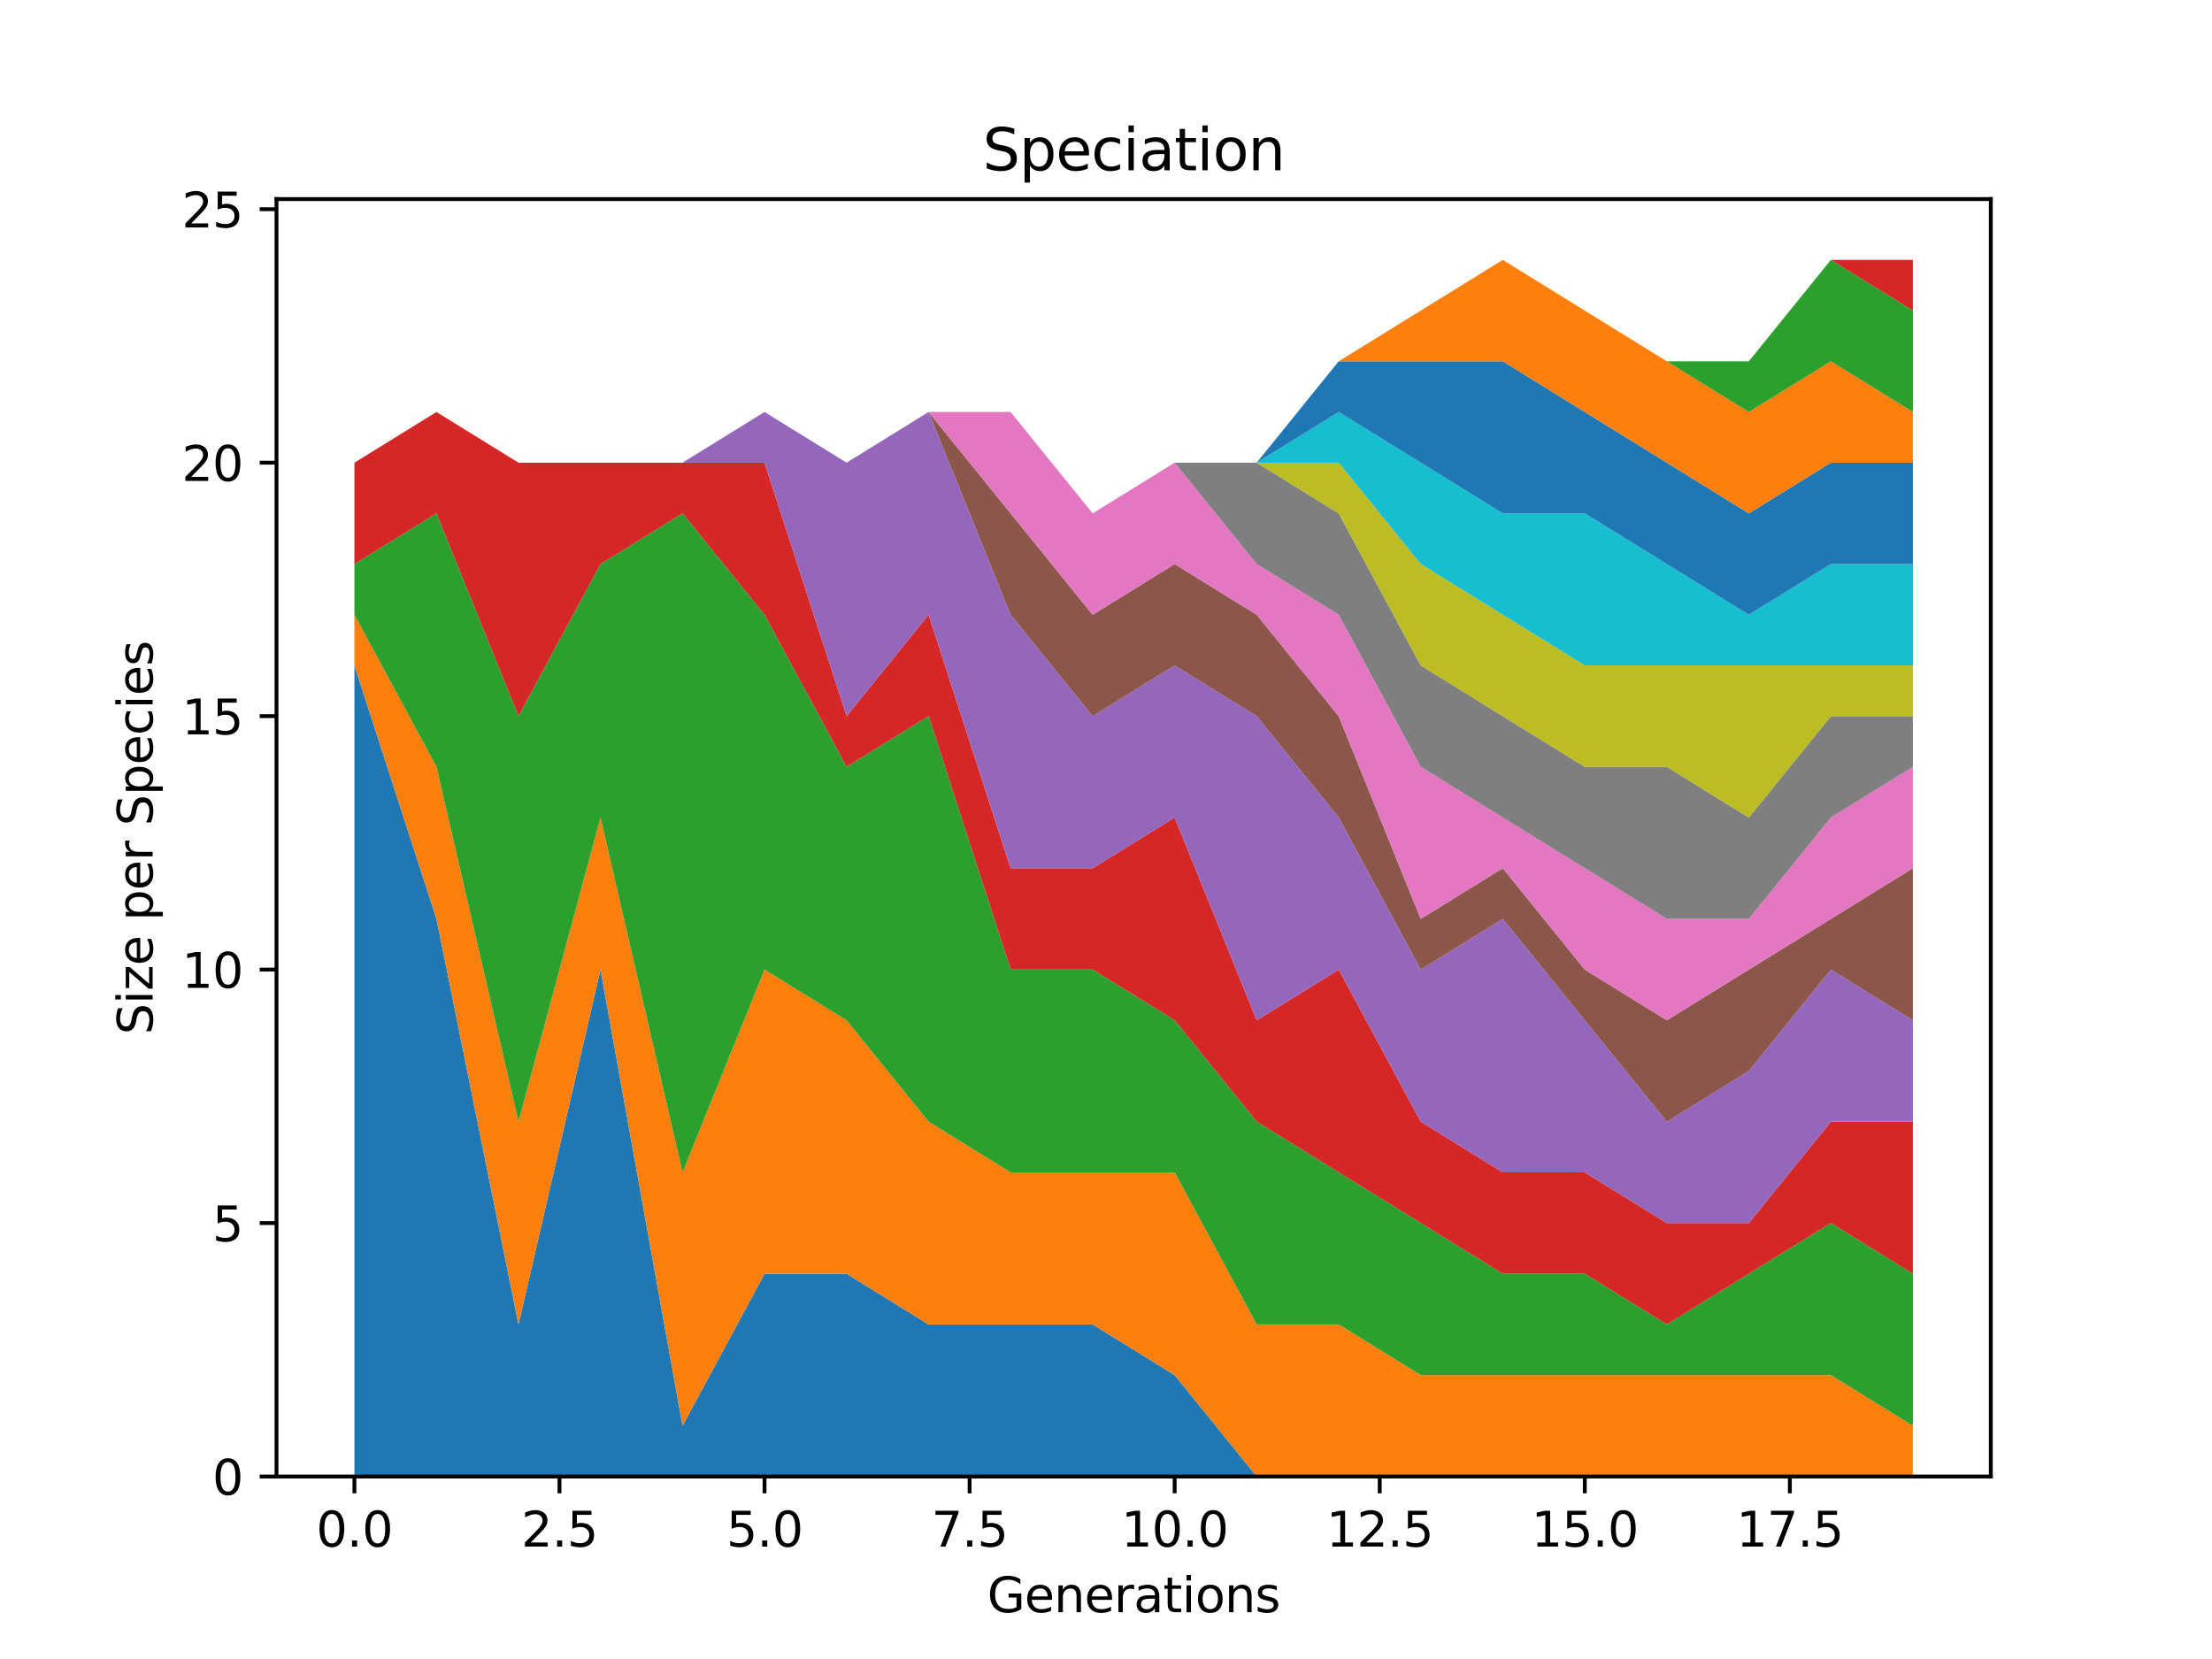 <?xml version="1.0" encoding="utf-8" standalone="no"?>
<!DOCTYPE svg PUBLIC "-//W3C//DTD SVG 1.1//EN"
  "http://www.w3.org/Graphics/SVG/1.1/DTD/svg11.dtd">
<svg xmlns:xlink="http://www.w3.org/1999/xlink" width="460.8pt" height="345.6pt" viewBox="0 0 460.8 345.6" xmlns="http://www.w3.org/2000/svg" version="1.1">
 <defs>
  <style type="text/css">*{stroke-linejoin: round; stroke-linecap: butt}</style>
 </defs>
 <g id="figure_1">
  <g id="patch_1">
   <path d="M 0 345.6 
L 460.8 345.6 
L 460.8 0 
L 0 0 
z
" style="fill: #ffffff"/>
  </g>
  <g id="axes_1">
   <g id="patch_2">
    <path d="M 57.6 307.584 
L 414.72 307.584 
L 414.72 41.472 
L 57.6 41.472 
z
" style="fill: #ffffff"/>
   </g>
   <g id="PolyCollection_1">
    <path d="M 73.833 138.624 
L 73.833 307.584 
L 90.92 307.584 
L 108.007 307.584 
L 125.094 307.584 
L 142.181 307.584 
L 159.268 307.584 
L 176.355 307.584 
L 193.442 307.584 
L 210.529 307.584 
L 227.616 307.584 
L 244.704 307.584 
L 261.791 307.584 
L 278.878 307.584 
L 295.965 307.584 
L 313.052 307.584 
L 330.139 307.584 
L 347.226 307.584 
L 364.313 307.584 
L 381.4 307.584 
L 398.487 307.584 
L 398.487 307.584 
L 398.487 307.584 
L 381.4 307.584 
L 364.313 307.584 
L 347.226 307.584 
L 330.139 307.584 
L 313.052 307.584 
L 295.965 307.584 
L 278.878 307.584 
L 261.791 307.584 
L 244.704 286.464 
L 227.616 275.904 
L 210.529 275.904 
L 193.442 275.904 
L 176.355 265.344 
L 159.268 265.344 
L 142.181 297.024 
L 125.094 201.984 
L 108.007 275.904 
L 90.92 191.424 
L 73.833 138.624 
z
" clip-path="url(#pc27d2cef79)" style="fill: #1f77b4"/>
   </g>
   <g id="PolyCollection_2">
    <path d="M 73.833 128.064 
L 73.833 138.624 
L 90.92 191.424 
L 108.007 275.904 
L 125.094 201.984 
L 142.181 297.024 
L 159.268 265.344 
L 176.355 265.344 
L 193.442 275.904 
L 210.529 275.904 
L 227.616 275.904 
L 244.704 286.464 
L 261.791 307.584 
L 278.878 307.584 
L 295.965 307.584 
L 313.052 307.584 
L 330.139 307.584 
L 347.226 307.584 
L 364.313 307.584 
L 381.4 307.584 
L 398.487 307.584 
L 398.487 297.024 
L 398.487 297.024 
L 381.4 286.464 
L 364.313 286.464 
L 347.226 286.464 
L 330.139 286.464 
L 313.052 286.464 
L 295.965 286.464 
L 278.878 275.904 
L 261.791 275.904 
L 244.704 244.224 
L 227.616 244.224 
L 210.529 244.224 
L 193.442 233.664 
L 176.355 212.544 
L 159.268 201.984 
L 142.181 244.224 
L 125.094 170.304 
L 108.007 233.664 
L 90.92 159.744 
L 73.833 128.064 
z
" clip-path="url(#pc27d2cef79)" style="fill: #ff7f0e"/>
   </g>
   <g id="PolyCollection_3">
    <path d="M 73.833 117.504 
L 73.833 128.064 
L 90.92 159.744 
L 108.007 233.664 
L 125.094 170.304 
L 142.181 244.224 
L 159.268 201.984 
L 176.355 212.544 
L 193.442 233.664 
L 210.529 244.224 
L 227.616 244.224 
L 244.704 244.224 
L 261.791 275.904 
L 278.878 275.904 
L 295.965 286.464 
L 313.052 286.464 
L 330.139 286.464 
L 347.226 286.464 
L 364.313 286.464 
L 381.4 286.464 
L 398.487 297.024 
L 398.487 265.344 
L 398.487 265.344 
L 381.4 254.784 
L 364.313 265.344 
L 347.226 275.904 
L 330.139 265.344 
L 313.052 265.344 
L 295.965 254.784 
L 278.878 244.224 
L 261.791 233.664 
L 244.704 212.544 
L 227.616 201.984 
L 210.529 201.984 
L 193.442 149.184 
L 176.355 159.744 
L 159.268 128.064 
L 142.181 106.944 
L 125.094 117.504 
L 108.007 149.184 
L 90.92 106.944 
L 73.833 117.504 
z
" clip-path="url(#pc27d2cef79)" style="fill: #2ca02c"/>
   </g>
   <g id="PolyCollection_4">
    <path d="M 73.833 96.384 
L 73.833 117.504 
L 90.92 106.944 
L 108.007 149.184 
L 125.094 117.504 
L 142.181 106.944 
L 159.268 128.064 
L 176.355 159.744 
L 193.442 149.184 
L 210.529 201.984 
L 227.616 201.984 
L 244.704 212.544 
L 261.791 233.664 
L 278.878 244.224 
L 295.965 254.784 
L 313.052 265.344 
L 330.139 265.344 
L 347.226 275.904 
L 364.313 265.344 
L 381.4 254.784 
L 398.487 265.344 
L 398.487 233.664 
L 398.487 233.664 
L 381.4 233.664 
L 364.313 254.784 
L 347.226 254.784 
L 330.139 244.224 
L 313.052 244.224 
L 295.965 233.664 
L 278.878 201.984 
L 261.791 212.544 
L 244.704 170.304 
L 227.616 180.864 
L 210.529 180.864 
L 193.442 128.064 
L 176.355 149.184 
L 159.268 96.384 
L 142.181 96.384 
L 125.094 96.384 
L 108.007 96.384 
L 90.92 85.824 
L 73.833 96.384 
z
" clip-path="url(#pc27d2cef79)" style="fill: #d62728"/>
   </g>
   <g id="PolyCollection_5">
    <path d="M 73.833 96.384 
L 73.833 96.384 
L 90.92 85.824 
L 108.007 96.384 
L 125.094 96.384 
L 142.181 96.384 
L 159.268 96.384 
L 176.355 149.184 
L 193.442 128.064 
L 210.529 180.864 
L 227.616 180.864 
L 244.704 170.304 
L 261.791 212.544 
L 278.878 201.984 
L 295.965 233.664 
L 313.052 244.224 
L 330.139 244.224 
L 347.226 254.784 
L 364.313 254.784 
L 381.4 233.664 
L 398.487 233.664 
L 398.487 212.544 
L 398.487 212.544 
L 381.4 201.984 
L 364.313 223.104 
L 347.226 233.664 
L 330.139 212.544 
L 313.052 191.424 
L 295.965 201.984 
L 278.878 170.304 
L 261.791 149.184 
L 244.704 138.624 
L 227.616 149.184 
L 210.529 128.064 
L 193.442 85.824 
L 176.355 96.384 
L 159.268 85.824 
L 142.181 96.384 
L 125.094 96.384 
L 108.007 96.384 
L 90.92 85.824 
L 73.833 96.384 
z
" clip-path="url(#pc27d2cef79)" style="fill: #9467bd"/>
   </g>
   <g id="PolyCollection_6">
    <path d="M 73.833 96.384 
L 73.833 96.384 
L 90.92 85.824 
L 108.007 96.384 
L 125.094 96.384 
L 142.181 96.384 
L 159.268 85.824 
L 176.355 96.384 
L 193.442 85.824 
L 210.529 128.064 
L 227.616 149.184 
L 244.704 138.624 
L 261.791 149.184 
L 278.878 170.304 
L 295.965 201.984 
L 313.052 191.424 
L 330.139 212.544 
L 347.226 233.664 
L 364.313 223.104 
L 381.4 201.984 
L 398.487 212.544 
L 398.487 180.864 
L 398.487 180.864 
L 381.4 191.424 
L 364.313 201.984 
L 347.226 212.544 
L 330.139 201.984 
L 313.052 180.864 
L 295.965 191.424 
L 278.878 149.184 
L 261.791 128.064 
L 244.704 117.504 
L 227.616 128.064 
L 210.529 106.944 
L 193.442 85.824 
L 176.355 96.384 
L 159.268 85.824 
L 142.181 96.384 
L 125.094 96.384 
L 108.007 96.384 
L 90.92 85.824 
L 73.833 96.384 
z
" clip-path="url(#pc27d2cef79)" style="fill: #8c564b"/>
   </g>
   <g id="PolyCollection_7">
    <path d="M 73.833 96.384 
L 73.833 96.384 
L 90.92 85.824 
L 108.007 96.384 
L 125.094 96.384 
L 142.181 96.384 
L 159.268 85.824 
L 176.355 96.384 
L 193.442 85.824 
L 210.529 106.944 
L 227.616 128.064 
L 244.704 117.504 
L 261.791 128.064 
L 278.878 149.184 
L 295.965 191.424 
L 313.052 180.864 
L 330.139 201.984 
L 347.226 212.544 
L 364.313 201.984 
L 381.4 191.424 
L 398.487 180.864 
L 398.487 159.744 
L 398.487 159.744 
L 381.4 170.304 
L 364.313 191.424 
L 347.226 191.424 
L 330.139 180.864 
L 313.052 170.304 
L 295.965 159.744 
L 278.878 128.064 
L 261.791 117.504 
L 244.704 96.384 
L 227.616 106.944 
L 210.529 85.824 
L 193.442 85.824 
L 176.355 96.384 
L 159.268 85.824 
L 142.181 96.384 
L 125.094 96.384 
L 108.007 96.384 
L 90.92 85.824 
L 73.833 96.384 
z
" clip-path="url(#pc27d2cef79)" style="fill: #e377c2"/>
   </g>
   <g id="PolyCollection_8">
    <path d="M 73.833 96.384 
L 73.833 96.384 
L 90.92 85.824 
L 108.007 96.384 
L 125.094 96.384 
L 142.181 96.384 
L 159.268 85.824 
L 176.355 96.384 
L 193.442 85.824 
L 210.529 85.824 
L 227.616 106.944 
L 244.704 96.384 
L 261.791 117.504 
L 278.878 128.064 
L 295.965 159.744 
L 313.052 170.304 
L 330.139 180.864 
L 347.226 191.424 
L 364.313 191.424 
L 381.4 170.304 
L 398.487 159.744 
L 398.487 149.184 
L 398.487 149.184 
L 381.4 149.184 
L 364.313 170.304 
L 347.226 159.744 
L 330.139 159.744 
L 313.052 149.184 
L 295.965 138.624 
L 278.878 106.944 
L 261.791 96.384 
L 244.704 96.384 
L 227.616 106.944 
L 210.529 85.824 
L 193.442 85.824 
L 176.355 96.384 
L 159.268 85.824 
L 142.181 96.384 
L 125.094 96.384 
L 108.007 96.384 
L 90.92 85.824 
L 73.833 96.384 
z
" clip-path="url(#pc27d2cef79)" style="fill: #7f7f7f"/>
   </g>
   <g id="PolyCollection_9">
    <path d="M 73.833 96.384 
L 73.833 96.384 
L 90.92 85.824 
L 108.007 96.384 
L 125.094 96.384 
L 142.181 96.384 
L 159.268 85.824 
L 176.355 96.384 
L 193.442 85.824 
L 210.529 85.824 
L 227.616 106.944 
L 244.704 96.384 
L 261.791 96.384 
L 278.878 106.944 
L 295.965 138.624 
L 313.052 149.184 
L 330.139 159.744 
L 347.226 159.744 
L 364.313 170.304 
L 381.4 149.184 
L 398.487 149.184 
L 398.487 138.624 
L 398.487 138.624 
L 381.4 138.624 
L 364.313 138.624 
L 347.226 138.624 
L 330.139 138.624 
L 313.052 128.064 
L 295.965 117.504 
L 278.878 96.384 
L 261.791 96.384 
L 244.704 96.384 
L 227.616 106.944 
L 210.529 85.824 
L 193.442 85.824 
L 176.355 96.384 
L 159.268 85.824 
L 142.181 96.384 
L 125.094 96.384 
L 108.007 96.384 
L 90.92 85.824 
L 73.833 96.384 
z
" clip-path="url(#pc27d2cef79)" style="fill: #bcbd22"/>
   </g>
   <g id="PolyCollection_10">
    <path d="M 73.833 96.384 
L 73.833 96.384 
L 90.92 85.824 
L 108.007 96.384 
L 125.094 96.384 
L 142.181 96.384 
L 159.268 85.824 
L 176.355 96.384 
L 193.442 85.824 
L 210.529 85.824 
L 227.616 106.944 
L 244.704 96.384 
L 261.791 96.384 
L 278.878 96.384 
L 295.965 117.504 
L 313.052 128.064 
L 330.139 138.624 
L 347.226 138.624 
L 364.313 138.624 
L 381.4 138.624 
L 398.487 138.624 
L 398.487 117.504 
L 398.487 117.504 
L 381.4 117.504 
L 364.313 128.064 
L 347.226 117.504 
L 330.139 106.944 
L 313.052 106.944 
L 295.965 96.384 
L 278.878 85.824 
L 261.791 96.384 
L 244.704 96.384 
L 227.616 106.944 
L 210.529 85.824 
L 193.442 85.824 
L 176.355 96.384 
L 159.268 85.824 
L 142.181 96.384 
L 125.094 96.384 
L 108.007 96.384 
L 90.92 85.824 
L 73.833 96.384 
z
" clip-path="url(#pc27d2cef79)" style="fill: #17becf"/>
   </g>
   <g id="PolyCollection_11">
    <path d="M 73.833 96.384 
L 73.833 96.384 
L 90.92 85.824 
L 108.007 96.384 
L 125.094 96.384 
L 142.181 96.384 
L 159.268 85.824 
L 176.355 96.384 
L 193.442 85.824 
L 210.529 85.824 
L 227.616 106.944 
L 244.704 96.384 
L 261.791 96.384 
L 278.878 85.824 
L 295.965 96.384 
L 313.052 106.944 
L 330.139 106.944 
L 347.226 117.504 
L 364.313 128.064 
L 381.4 117.504 
L 398.487 117.504 
L 398.487 96.384 
L 398.487 96.384 
L 381.4 96.384 
L 364.313 106.944 
L 347.226 96.384 
L 330.139 85.824 
L 313.052 75.264 
L 295.965 75.264 
L 278.878 75.264 
L 261.791 96.384 
L 244.704 96.384 
L 227.616 106.944 
L 210.529 85.824 
L 193.442 85.824 
L 176.355 96.384 
L 159.268 85.824 
L 142.181 96.384 
L 125.094 96.384 
L 108.007 96.384 
L 90.92 85.824 
L 73.833 96.384 
z
" clip-path="url(#pc27d2cef79)" style="fill: #1f77b4"/>
   </g>
   <g id="PolyCollection_12">
    <path d="M 73.833 96.384 
L 73.833 96.384 
L 90.92 85.824 
L 108.007 96.384 
L 125.094 96.384 
L 142.181 96.384 
L 159.268 85.824 
L 176.355 96.384 
L 193.442 85.824 
L 210.529 85.824 
L 227.616 106.944 
L 244.704 96.384 
L 261.791 96.384 
L 278.878 75.264 
L 295.965 75.264 
L 313.052 75.264 
L 330.139 85.824 
L 347.226 96.384 
L 364.313 106.944 
L 381.4 96.384 
L 398.487 96.384 
L 398.487 85.824 
L 398.487 85.824 
L 381.4 75.264 
L 364.313 85.824 
L 347.226 75.264 
L 330.139 64.704 
L 313.052 54.144 
L 295.965 64.704 
L 278.878 75.264 
L 261.791 96.384 
L 244.704 96.384 
L 227.616 106.944 
L 210.529 85.824 
L 193.442 85.824 
L 176.355 96.384 
L 159.268 85.824 
L 142.181 96.384 
L 125.094 96.384 
L 108.007 96.384 
L 90.92 85.824 
L 73.833 96.384 
z
" clip-path="url(#pc27d2cef79)" style="fill: #ff7f0e"/>
   </g>
   <g id="PolyCollection_13">
    <path d="M 73.833 96.384 
L 73.833 96.384 
L 90.92 85.824 
L 108.007 96.384 
L 125.094 96.384 
L 142.181 96.384 
L 159.268 85.824 
L 176.355 96.384 
L 193.442 85.824 
L 210.529 85.824 
L 227.616 106.944 
L 244.704 96.384 
L 261.791 96.384 
L 278.878 75.264 
L 295.965 64.704 
L 313.052 54.144 
L 330.139 64.704 
L 347.226 75.264 
L 364.313 85.824 
L 381.4 75.264 
L 398.487 85.824 
L 398.487 64.704 
L 398.487 64.704 
L 381.4 54.144 
L 364.313 75.264 
L 347.226 75.264 
L 330.139 64.704 
L 313.052 54.144 
L 295.965 64.704 
L 278.878 75.264 
L 261.791 96.384 
L 244.704 96.384 
L 227.616 106.944 
L 210.529 85.824 
L 193.442 85.824 
L 176.355 96.384 
L 159.268 85.824 
L 142.181 96.384 
L 125.094 96.384 
L 108.007 96.384 
L 90.92 85.824 
L 73.833 96.384 
z
" clip-path="url(#pc27d2cef79)" style="fill: #2ca02c"/>
   </g>
   <g id="PolyCollection_14">
    <path d="M 73.833 96.384 
L 73.833 96.384 
L 90.92 85.824 
L 108.007 96.384 
L 125.094 96.384 
L 142.181 96.384 
L 159.268 85.824 
L 176.355 96.384 
L 193.442 85.824 
L 210.529 85.824 
L 227.616 106.944 
L 244.704 96.384 
L 261.791 96.384 
L 278.878 75.264 
L 295.965 64.704 
L 313.052 54.144 
L 330.139 64.704 
L 347.226 75.264 
L 364.313 75.264 
L 381.4 54.144 
L 398.487 64.704 
L 398.487 54.144 
L 398.487 54.144 
L 381.4 54.144 
L 364.313 75.264 
L 347.226 75.264 
L 330.139 64.704 
L 313.052 54.144 
L 295.965 64.704 
L 278.878 75.264 
L 261.791 96.384 
L 244.704 96.384 
L 227.616 106.944 
L 210.529 85.824 
L 193.442 85.824 
L 176.355 96.384 
L 159.268 85.824 
L 142.181 96.384 
L 125.094 96.384 
L 108.007 96.384 
L 90.92 85.824 
L 73.833 96.384 
z
" clip-path="url(#pc27d2cef79)" style="fill: #d62728"/>
   </g>
   <g id="matplotlib.axis_1">
    <g id="xtick_1">
     <g id="line2d_1">
      <defs>
       <path id="m5ed6dab25b" d="M 0 0 
L 0 3.5 
" style="stroke: #000000; stroke-width: 0.8"/>
      </defs>
      <g>
       <use xlink:href="#m5ed6dab25b" x="73.833" y="307.584" style="stroke: #000000; stroke-width: 0.8"/>
      </g>
     </g>
     <g id="text_1">
      <!-- 0.0 -->
      <g transform="translate(65.881 322.182) scale(0.1 -0.1)">
       <defs>
        <path id="DejaVuSans-30" d="M 2034 4250 
Q 1547 4250 1301 3770 
Q 1056 3291 1056 2328 
Q 1056 1369 1301 889 
Q 1547 409 2034 409 
Q 2525 409 2770 889 
Q 3016 1369 3016 2328 
Q 3016 3291 2770 3770 
Q 2525 4250 2034 4250 
z
M 2034 4750 
Q 2819 4750 3233 4129 
Q 3647 3509 3647 2328 
Q 3647 1150 3233 529 
Q 2819 -91 2034 -91 
Q 1250 -91 836 529 
Q 422 1150 422 2328 
Q 422 3509 836 4129 
Q 1250 4750 2034 4750 
z
" transform="scale(0.016)"/>
        <path id="DejaVuSans-2e" d="M 684 794 
L 1344 794 
L 1344 0 
L 684 0 
L 684 794 
z
" transform="scale(0.016)"/>
       </defs>
       <use xlink:href="#DejaVuSans-30"/>
       <use xlink:href="#DejaVuSans-2e" x="63.623"/>
       <use xlink:href="#DejaVuSans-30" x="95.41"/>
      </g>
     </g>
    </g>
    <g id="xtick_2">
     <g id="line2d_2">
      <g>
       <use xlink:href="#m5ed6dab25b" x="116.55" y="307.584" style="stroke: #000000; stroke-width: 0.8"/>
      </g>
     </g>
     <g id="text_2">
      <!-- 2.5 -->
      <g transform="translate(108.599 322.182) scale(0.1 -0.1)">
       <defs>
        <path id="DejaVuSans-32" d="M 1228 531 
L 3431 531 
L 3431 0 
L 469 0 
L 469 531 
Q 828 903 1448 1529 
Q 2069 2156 2228 2338 
Q 2531 2678 2651 2914 
Q 2772 3150 2772 3378 
Q 2772 3750 2511 3984 
Q 2250 4219 1831 4219 
Q 1534 4219 1204 4116 
Q 875 4013 500 3803 
L 500 4441 
Q 881 4594 1212 4672 
Q 1544 4750 1819 4750 
Q 2544 4750 2975 4387 
Q 3406 4025 3406 3419 
Q 3406 3131 3298 2873 
Q 3191 2616 2906 2266 
Q 2828 2175 2409 1742 
Q 1991 1309 1228 531 
z
" transform="scale(0.016)"/>
        <path id="DejaVuSans-35" d="M 691 4666 
L 3169 4666 
L 3169 4134 
L 1269 4134 
L 1269 2991 
Q 1406 3038 1543 3061 
Q 1681 3084 1819 3084 
Q 2600 3084 3056 2656 
Q 3513 2228 3513 1497 
Q 3513 744 3044 326 
Q 2575 -91 1722 -91 
Q 1428 -91 1123 -41 
Q 819 9 494 109 
L 494 744 
Q 775 591 1075 516 
Q 1375 441 1709 441 
Q 2250 441 2565 725 
Q 2881 1009 2881 1497 
Q 2881 1984 2565 2268 
Q 2250 2553 1709 2553 
Q 1456 2553 1204 2497 
Q 953 2441 691 2322 
L 691 4666 
z
" transform="scale(0.016)"/>
       </defs>
       <use xlink:href="#DejaVuSans-32"/>
       <use xlink:href="#DejaVuSans-2e" x="63.623"/>
       <use xlink:href="#DejaVuSans-35" x="95.41"/>
      </g>
     </g>
    </g>
    <g id="xtick_3">
     <g id="line2d_3">
      <g>
       <use xlink:href="#m5ed6dab25b" x="159.268" y="307.584" style="stroke: #000000; stroke-width: 0.8"/>
      </g>
     </g>
     <g id="text_3">
      <!-- 5.0 -->
      <g transform="translate(151.317 322.182) scale(0.1 -0.1)">
       <use xlink:href="#DejaVuSans-35"/>
       <use xlink:href="#DejaVuSans-2e" x="63.623"/>
       <use xlink:href="#DejaVuSans-30" x="95.41"/>
      </g>
     </g>
    </g>
    <g id="xtick_4">
     <g id="line2d_4">
      <g>
       <use xlink:href="#m5ed6dab25b" x="201.986" y="307.584" style="stroke: #000000; stroke-width: 0.8"/>
      </g>
     </g>
     <g id="text_4">
      <!-- 7.5 -->
      <g transform="translate(194.034 322.182) scale(0.1 -0.1)">
       <defs>
        <path id="DejaVuSans-37" d="M 525 4666 
L 3525 4666 
L 3525 4397 
L 1831 0 
L 1172 0 
L 2766 4134 
L 525 4134 
L 525 4666 
z
" transform="scale(0.016)"/>
       </defs>
       <use xlink:href="#DejaVuSans-37"/>
       <use xlink:href="#DejaVuSans-2e" x="63.623"/>
       <use xlink:href="#DejaVuSans-35" x="95.41"/>
      </g>
     </g>
    </g>
    <g id="xtick_5">
     <g id="line2d_5">
      <g>
       <use xlink:href="#m5ed6dab25b" x="244.704" y="307.584" style="stroke: #000000; stroke-width: 0.8"/>
      </g>
     </g>
     <g id="text_5">
      <!-- 10.0 -->
      <g transform="translate(233.571 322.182) scale(0.1 -0.1)">
       <defs>
        <path id="DejaVuSans-31" d="M 794 531 
L 1825 531 
L 1825 4091 
L 703 3866 
L 703 4441 
L 1819 4666 
L 2450 4666 
L 2450 531 
L 3481 531 
L 3481 0 
L 794 0 
L 794 531 
z
" transform="scale(0.016)"/>
       </defs>
       <use xlink:href="#DejaVuSans-31"/>
       <use xlink:href="#DejaVuSans-30" x="63.623"/>
       <use xlink:href="#DejaVuSans-2e" x="127.246"/>
       <use xlink:href="#DejaVuSans-30" x="159.033"/>
      </g>
     </g>
    </g>
    <g id="xtick_6">
     <g id="line2d_6">
      <g>
       <use xlink:href="#m5ed6dab25b" x="287.421" y="307.584" style="stroke: #000000; stroke-width: 0.8"/>
      </g>
     </g>
     <g id="text_6">
      <!-- 12.5 -->
      <g transform="translate(276.288 322.182) scale(0.1 -0.1)">
       <use xlink:href="#DejaVuSans-31"/>
       <use xlink:href="#DejaVuSans-32" x="63.623"/>
       <use xlink:href="#DejaVuSans-2e" x="127.246"/>
       <use xlink:href="#DejaVuSans-35" x="159.033"/>
      </g>
     </g>
    </g>
    <g id="xtick_7">
     <g id="line2d_7">
      <g>
       <use xlink:href="#m5ed6dab25b" x="330.139" y="307.584" style="stroke: #000000; stroke-width: 0.8"/>
      </g>
     </g>
     <g id="text_7">
      <!-- 15.0 -->
      <g transform="translate(319.006 322.182) scale(0.1 -0.1)">
       <use xlink:href="#DejaVuSans-31"/>
       <use xlink:href="#DejaVuSans-35" x="63.623"/>
       <use xlink:href="#DejaVuSans-2e" x="127.246"/>
       <use xlink:href="#DejaVuSans-30" x="159.033"/>
      </g>
     </g>
    </g>
    <g id="xtick_8">
     <g id="line2d_8">
      <g>
       <use xlink:href="#m5ed6dab25b" x="372.857" y="307.584" style="stroke: #000000; stroke-width: 0.8"/>
      </g>
     </g>
     <g id="text_8">
      <!-- 17.5 -->
      <g transform="translate(361.724 322.182) scale(0.1 -0.1)">
       <use xlink:href="#DejaVuSans-31"/>
       <use xlink:href="#DejaVuSans-37" x="63.623"/>
       <use xlink:href="#DejaVuSans-2e" x="127.246"/>
       <use xlink:href="#DejaVuSans-35" x="159.033"/>
      </g>
     </g>
    </g>
    <g id="text_9">
     <!-- Generations -->
     <g transform="translate(205.662 335.861) scale(0.1 -0.1)">
      <defs>
       <path id="DejaVuSans-47" d="M 3809 666 
L 3809 1919 
L 2778 1919 
L 2778 2438 
L 4434 2438 
L 4434 434 
Q 4069 175 3628 42 
Q 3188 -91 2688 -91 
Q 1594 -91 976 548 
Q 359 1188 359 2328 
Q 359 3472 976 4111 
Q 1594 4750 2688 4750 
Q 3144 4750 3555 4637 
Q 3966 4525 4313 4306 
L 4313 3634 
Q 3963 3931 3569 4081 
Q 3175 4231 2741 4231 
Q 1884 4231 1454 3753 
Q 1025 3275 1025 2328 
Q 1025 1384 1454 906 
Q 1884 428 2741 428 
Q 3075 428 3337 486 
Q 3600 544 3809 666 
z
" transform="scale(0.016)"/>
       <path id="DejaVuSans-65" d="M 3597 1894 
L 3597 1613 
L 953 1613 
Q 991 1019 1311 708 
Q 1631 397 2203 397 
Q 2534 397 2845 478 
Q 3156 559 3463 722 
L 3463 178 
Q 3153 47 2828 -22 
Q 2503 -91 2169 -91 
Q 1331 -91 842 396 
Q 353 884 353 1716 
Q 353 2575 817 3079 
Q 1281 3584 2069 3584 
Q 2775 3584 3186 3129 
Q 3597 2675 3597 1894 
z
M 3022 2063 
Q 3016 2534 2758 2815 
Q 2500 3097 2075 3097 
Q 1594 3097 1305 2825 
Q 1016 2553 972 2059 
L 3022 2063 
z
" transform="scale(0.016)"/>
       <path id="DejaVuSans-6e" d="M 3513 2113 
L 3513 0 
L 2938 0 
L 2938 2094 
Q 2938 2591 2744 2837 
Q 2550 3084 2163 3084 
Q 1697 3084 1428 2787 
Q 1159 2491 1159 1978 
L 1159 0 
L 581 0 
L 581 3500 
L 1159 3500 
L 1159 2956 
Q 1366 3272 1645 3428 
Q 1925 3584 2291 3584 
Q 2894 3584 3203 3211 
Q 3513 2838 3513 2113 
z
" transform="scale(0.016)"/>
       <path id="DejaVuSans-72" d="M 2631 2963 
Q 2534 3019 2420 3045 
Q 2306 3072 2169 3072 
Q 1681 3072 1420 2755 
Q 1159 2438 1159 1844 
L 1159 0 
L 581 0 
L 581 3500 
L 1159 3500 
L 1159 2956 
Q 1341 3275 1631 3429 
Q 1922 3584 2338 3584 
Q 2397 3584 2469 3576 
Q 2541 3569 2628 3553 
L 2631 2963 
z
" transform="scale(0.016)"/>
       <path id="DejaVuSans-61" d="M 2194 1759 
Q 1497 1759 1228 1600 
Q 959 1441 959 1056 
Q 959 750 1161 570 
Q 1363 391 1709 391 
Q 2188 391 2477 730 
Q 2766 1069 2766 1631 
L 2766 1759 
L 2194 1759 
z
M 3341 1997 
L 3341 0 
L 2766 0 
L 2766 531 
Q 2569 213 2275 61 
Q 1981 -91 1556 -91 
Q 1019 -91 701 211 
Q 384 513 384 1019 
Q 384 1609 779 1909 
Q 1175 2209 1959 2209 
L 2766 2209 
L 2766 2266 
Q 2766 2663 2505 2880 
Q 2244 3097 1772 3097 
Q 1472 3097 1187 3025 
Q 903 2953 641 2809 
L 641 3341 
Q 956 3463 1253 3523 
Q 1550 3584 1831 3584 
Q 2591 3584 2966 3190 
Q 3341 2797 3341 1997 
z
" transform="scale(0.016)"/>
       <path id="DejaVuSans-74" d="M 1172 4494 
L 1172 3500 
L 2356 3500 
L 2356 3053 
L 1172 3053 
L 1172 1153 
Q 1172 725 1289 603 
Q 1406 481 1766 481 
L 2356 481 
L 2356 0 
L 1766 0 
Q 1100 0 847 248 
Q 594 497 594 1153 
L 594 3053 
L 172 3053 
L 172 3500 
L 594 3500 
L 594 4494 
L 1172 4494 
z
" transform="scale(0.016)"/>
       <path id="DejaVuSans-69" d="M 603 3500 
L 1178 3500 
L 1178 0 
L 603 0 
L 603 3500 
z
M 603 4863 
L 1178 4863 
L 1178 4134 
L 603 4134 
L 603 4863 
z
" transform="scale(0.016)"/>
       <path id="DejaVuSans-6f" d="M 1959 3097 
Q 1497 3097 1228 2736 
Q 959 2375 959 1747 
Q 959 1119 1226 758 
Q 1494 397 1959 397 
Q 2419 397 2687 759 
Q 2956 1122 2956 1747 
Q 2956 2369 2687 2733 
Q 2419 3097 1959 3097 
z
M 1959 3584 
Q 2709 3584 3137 3096 
Q 3566 2609 3566 1747 
Q 3566 888 3137 398 
Q 2709 -91 1959 -91 
Q 1206 -91 779 398 
Q 353 888 353 1747 
Q 353 2609 779 3096 
Q 1206 3584 1959 3584 
z
" transform="scale(0.016)"/>
       <path id="DejaVuSans-73" d="M 2834 3397 
L 2834 2853 
Q 2591 2978 2328 3040 
Q 2066 3103 1784 3103 
Q 1356 3103 1142 2972 
Q 928 2841 928 2578 
Q 928 2378 1081 2264 
Q 1234 2150 1697 2047 
L 1894 2003 
Q 2506 1872 2764 1633 
Q 3022 1394 3022 966 
Q 3022 478 2636 193 
Q 2250 -91 1575 -91 
Q 1294 -91 989 -36 
Q 684 19 347 128 
L 347 722 
Q 666 556 975 473 
Q 1284 391 1588 391 
Q 1994 391 2212 530 
Q 2431 669 2431 922 
Q 2431 1156 2273 1281 
Q 2116 1406 1581 1522 
L 1381 1569 
Q 847 1681 609 1914 
Q 372 2147 372 2553 
Q 372 3047 722 3315 
Q 1072 3584 1716 3584 
Q 2034 3584 2315 3537 
Q 2597 3491 2834 3397 
z
" transform="scale(0.016)"/>
      </defs>
      <use xlink:href="#DejaVuSans-47"/>
      <use xlink:href="#DejaVuSans-65" x="77.49"/>
      <use xlink:href="#DejaVuSans-6e" x="139.014"/>
      <use xlink:href="#DejaVuSans-65" x="202.393"/>
      <use xlink:href="#DejaVuSans-72" x="263.916"/>
      <use xlink:href="#DejaVuSans-61" x="305.029"/>
      <use xlink:href="#DejaVuSans-74" x="366.309"/>
      <use xlink:href="#DejaVuSans-69" x="405.518"/>
      <use xlink:href="#DejaVuSans-6f" x="433.301"/>
      <use xlink:href="#DejaVuSans-6e" x="494.482"/>
      <use xlink:href="#DejaVuSans-73" x="557.861"/>
     </g>
    </g>
   </g>
   <g id="matplotlib.axis_2">
    <g id="ytick_1">
     <g id="line2d_9">
      <defs>
       <path id="mc78dd8b76d" d="M 0 0 
L -3.5 0 
" style="stroke: #000000; stroke-width: 0.8"/>
      </defs>
      <g>
       <use xlink:href="#mc78dd8b76d" x="57.6" y="307.584" style="stroke: #000000; stroke-width: 0.8"/>
      </g>
     </g>
     <g id="text_10">
      <!-- 0 -->
      <g transform="translate(44.237 311.383) scale(0.1 -0.1)">
       <use xlink:href="#DejaVuSans-30"/>
      </g>
     </g>
    </g>
    <g id="ytick_2">
     <g id="line2d_10">
      <g>
       <use xlink:href="#mc78dd8b76d" x="57.6" y="254.784" style="stroke: #000000; stroke-width: 0.8"/>
      </g>
     </g>
     <g id="text_11">
      <!-- 5 -->
      <g transform="translate(44.237 258.583) scale(0.1 -0.1)">
       <use xlink:href="#DejaVuSans-35"/>
      </g>
     </g>
    </g>
    <g id="ytick_3">
     <g id="line2d_11">
      <g>
       <use xlink:href="#mc78dd8b76d" x="57.6" y="201.984" style="stroke: #000000; stroke-width: 0.8"/>
      </g>
     </g>
     <g id="text_12">
      <!-- 10 -->
      <g transform="translate(37.875 205.783) scale(0.1 -0.1)">
       <use xlink:href="#DejaVuSans-31"/>
       <use xlink:href="#DejaVuSans-30" x="63.623"/>
      </g>
     </g>
    </g>
    <g id="ytick_4">
     <g id="line2d_12">
      <g>
       <use xlink:href="#mc78dd8b76d" x="57.6" y="149.184" style="stroke: #000000; stroke-width: 0.8"/>
      </g>
     </g>
     <g id="text_13">
      <!-- 15 -->
      <g transform="translate(37.875 152.983) scale(0.1 -0.1)">
       <use xlink:href="#DejaVuSans-31"/>
       <use xlink:href="#DejaVuSans-35" x="63.623"/>
      </g>
     </g>
    </g>
    <g id="ytick_5">
     <g id="line2d_13">
      <g>
       <use xlink:href="#mc78dd8b76d" x="57.6" y="96.384" style="stroke: #000000; stroke-width: 0.8"/>
      </g>
     </g>
     <g id="text_14">
      <!-- 20 -->
      <g transform="translate(37.875 100.183) scale(0.1 -0.1)">
       <use xlink:href="#DejaVuSans-32"/>
       <use xlink:href="#DejaVuSans-30" x="63.623"/>
      </g>
     </g>
    </g>
    <g id="ytick_6">
     <g id="line2d_14">
      <g>
       <use xlink:href="#mc78dd8b76d" x="57.6" y="43.584" style="stroke: #000000; stroke-width: 0.8"/>
      </g>
     </g>
     <g id="text_15">
      <!-- 25 -->
      <g transform="translate(37.875 47.383) scale(0.1 -0.1)">
       <use xlink:href="#DejaVuSans-32"/>
       <use xlink:href="#DejaVuSans-35" x="63.623"/>
      </g>
     </g>
    </g>
    <g id="text_16">
     <!-- Size per Species -->
     <g transform="translate(31.795 215.521) rotate(-90) scale(0.1 -0.1)">
      <defs>
       <path id="DejaVuSans-53" d="M 3425 4513 
L 3425 3897 
Q 3066 4069 2747 4153 
Q 2428 4238 2131 4238 
Q 1616 4238 1336 4038 
Q 1056 3838 1056 3469 
Q 1056 3159 1242 3001 
Q 1428 2844 1947 2747 
L 2328 2669 
Q 3034 2534 3370 2195 
Q 3706 1856 3706 1288 
Q 3706 609 3251 259 
Q 2797 -91 1919 -91 
Q 1588 -91 1214 -16 
Q 841 59 441 206 
L 441 856 
Q 825 641 1194 531 
Q 1563 422 1919 422 
Q 2459 422 2753 634 
Q 3047 847 3047 1241 
Q 3047 1584 2836 1778 
Q 2625 1972 2144 2069 
L 1759 2144 
Q 1053 2284 737 2584 
Q 422 2884 422 3419 
Q 422 4038 858 4394 
Q 1294 4750 2059 4750 
Q 2388 4750 2728 4690 
Q 3069 4631 3425 4513 
z
" transform="scale(0.016)"/>
       <path id="DejaVuSans-7a" d="M 353 3500 
L 3084 3500 
L 3084 2975 
L 922 459 
L 3084 459 
L 3084 0 
L 275 0 
L 275 525 
L 2438 3041 
L 353 3041 
L 353 3500 
z
" transform="scale(0.016)"/>
       <path id="DejaVuSans-20" transform="scale(0.016)"/>
       <path id="DejaVuSans-70" d="M 1159 525 
L 1159 -1331 
L 581 -1331 
L 581 3500 
L 1159 3500 
L 1159 2969 
Q 1341 3281 1617 3432 
Q 1894 3584 2278 3584 
Q 2916 3584 3314 3078 
Q 3713 2572 3713 1747 
Q 3713 922 3314 415 
Q 2916 -91 2278 -91 
Q 1894 -91 1617 61 
Q 1341 213 1159 525 
z
M 3116 1747 
Q 3116 2381 2855 2742 
Q 2594 3103 2138 3103 
Q 1681 3103 1420 2742 
Q 1159 2381 1159 1747 
Q 1159 1113 1420 752 
Q 1681 391 2138 391 
Q 2594 391 2855 752 
Q 3116 1113 3116 1747 
z
" transform="scale(0.016)"/>
       <path id="DejaVuSans-63" d="M 3122 3366 
L 3122 2828 
Q 2878 2963 2633 3030 
Q 2388 3097 2138 3097 
Q 1578 3097 1268 2742 
Q 959 2388 959 1747 
Q 959 1106 1268 751 
Q 1578 397 2138 397 
Q 2388 397 2633 464 
Q 2878 531 3122 666 
L 3122 134 
Q 2881 22 2623 -34 
Q 2366 -91 2075 -91 
Q 1284 -91 818 406 
Q 353 903 353 1747 
Q 353 2603 823 3093 
Q 1294 3584 2113 3584 
Q 2378 3584 2631 3529 
Q 2884 3475 3122 3366 
z
" transform="scale(0.016)"/>
      </defs>
      <use xlink:href="#DejaVuSans-53"/>
      <use xlink:href="#DejaVuSans-69" x="63.477"/>
      <use xlink:href="#DejaVuSans-7a" x="91.26"/>
      <use xlink:href="#DejaVuSans-65" x="143.75"/>
      <use xlink:href="#DejaVuSans-20" x="205.273"/>
      <use xlink:href="#DejaVuSans-70" x="237.061"/>
      <use xlink:href="#DejaVuSans-65" x="300.537"/>
      <use xlink:href="#DejaVuSans-72" x="362.061"/>
      <use xlink:href="#DejaVuSans-20" x="403.174"/>
      <use xlink:href="#DejaVuSans-53" x="434.961"/>
      <use xlink:href="#DejaVuSans-70" x="498.438"/>
      <use xlink:href="#DejaVuSans-65" x="561.914"/>
      <use xlink:href="#DejaVuSans-63" x="623.438"/>
      <use xlink:href="#DejaVuSans-69" x="678.418"/>
      <use xlink:href="#DejaVuSans-65" x="706.201"/>
      <use xlink:href="#DejaVuSans-73" x="767.725"/>
     </g>
    </g>
   </g>
   <g id="patch_3">
    <path d="M 57.6 307.584 
L 57.6 41.472 
" style="fill: none; stroke: #000000; stroke-width: 0.8; stroke-linejoin: miter; stroke-linecap: square"/>
   </g>
   <g id="patch_4">
    <path d="M 414.72 307.584 
L 414.72 41.472 
" style="fill: none; stroke: #000000; stroke-width: 0.8; stroke-linejoin: miter; stroke-linecap: square"/>
   </g>
   <g id="patch_5">
    <path d="M 57.6 307.584 
L 414.72 307.584 
" style="fill: none; stroke: #000000; stroke-width: 0.8; stroke-linejoin: miter; stroke-linecap: square"/>
   </g>
   <g id="patch_6">
    <path d="M 57.6 41.472 
L 414.72 41.472 
" style="fill: none; stroke: #000000; stroke-width: 0.8; stroke-linejoin: miter; stroke-linecap: square"/>
   </g>
   <g id="text_17">
    <!-- Speciation -->
    <g transform="translate(204.714 35.472) scale(0.12 -0.12)">
     <use xlink:href="#DejaVuSans-53"/>
     <use xlink:href="#DejaVuSans-70" x="63.477"/>
     <use xlink:href="#DejaVuSans-65" x="126.953"/>
     <use xlink:href="#DejaVuSans-63" x="188.477"/>
     <use xlink:href="#DejaVuSans-69" x="243.457"/>
     <use xlink:href="#DejaVuSans-61" x="271.24"/>
     <use xlink:href="#DejaVuSans-74" x="332.52"/>
     <use xlink:href="#DejaVuSans-69" x="371.729"/>
     <use xlink:href="#DejaVuSans-6f" x="399.512"/>
     <use xlink:href="#DejaVuSans-6e" x="460.693"/>
    </g>
   </g>
  </g>
 </g>
 <defs>
  <clipPath id="pc27d2cef79">
   <rect x="57.6" y="41.472" width="357.12" height="266.112"/>
  </clipPath>
 </defs>
</svg>
